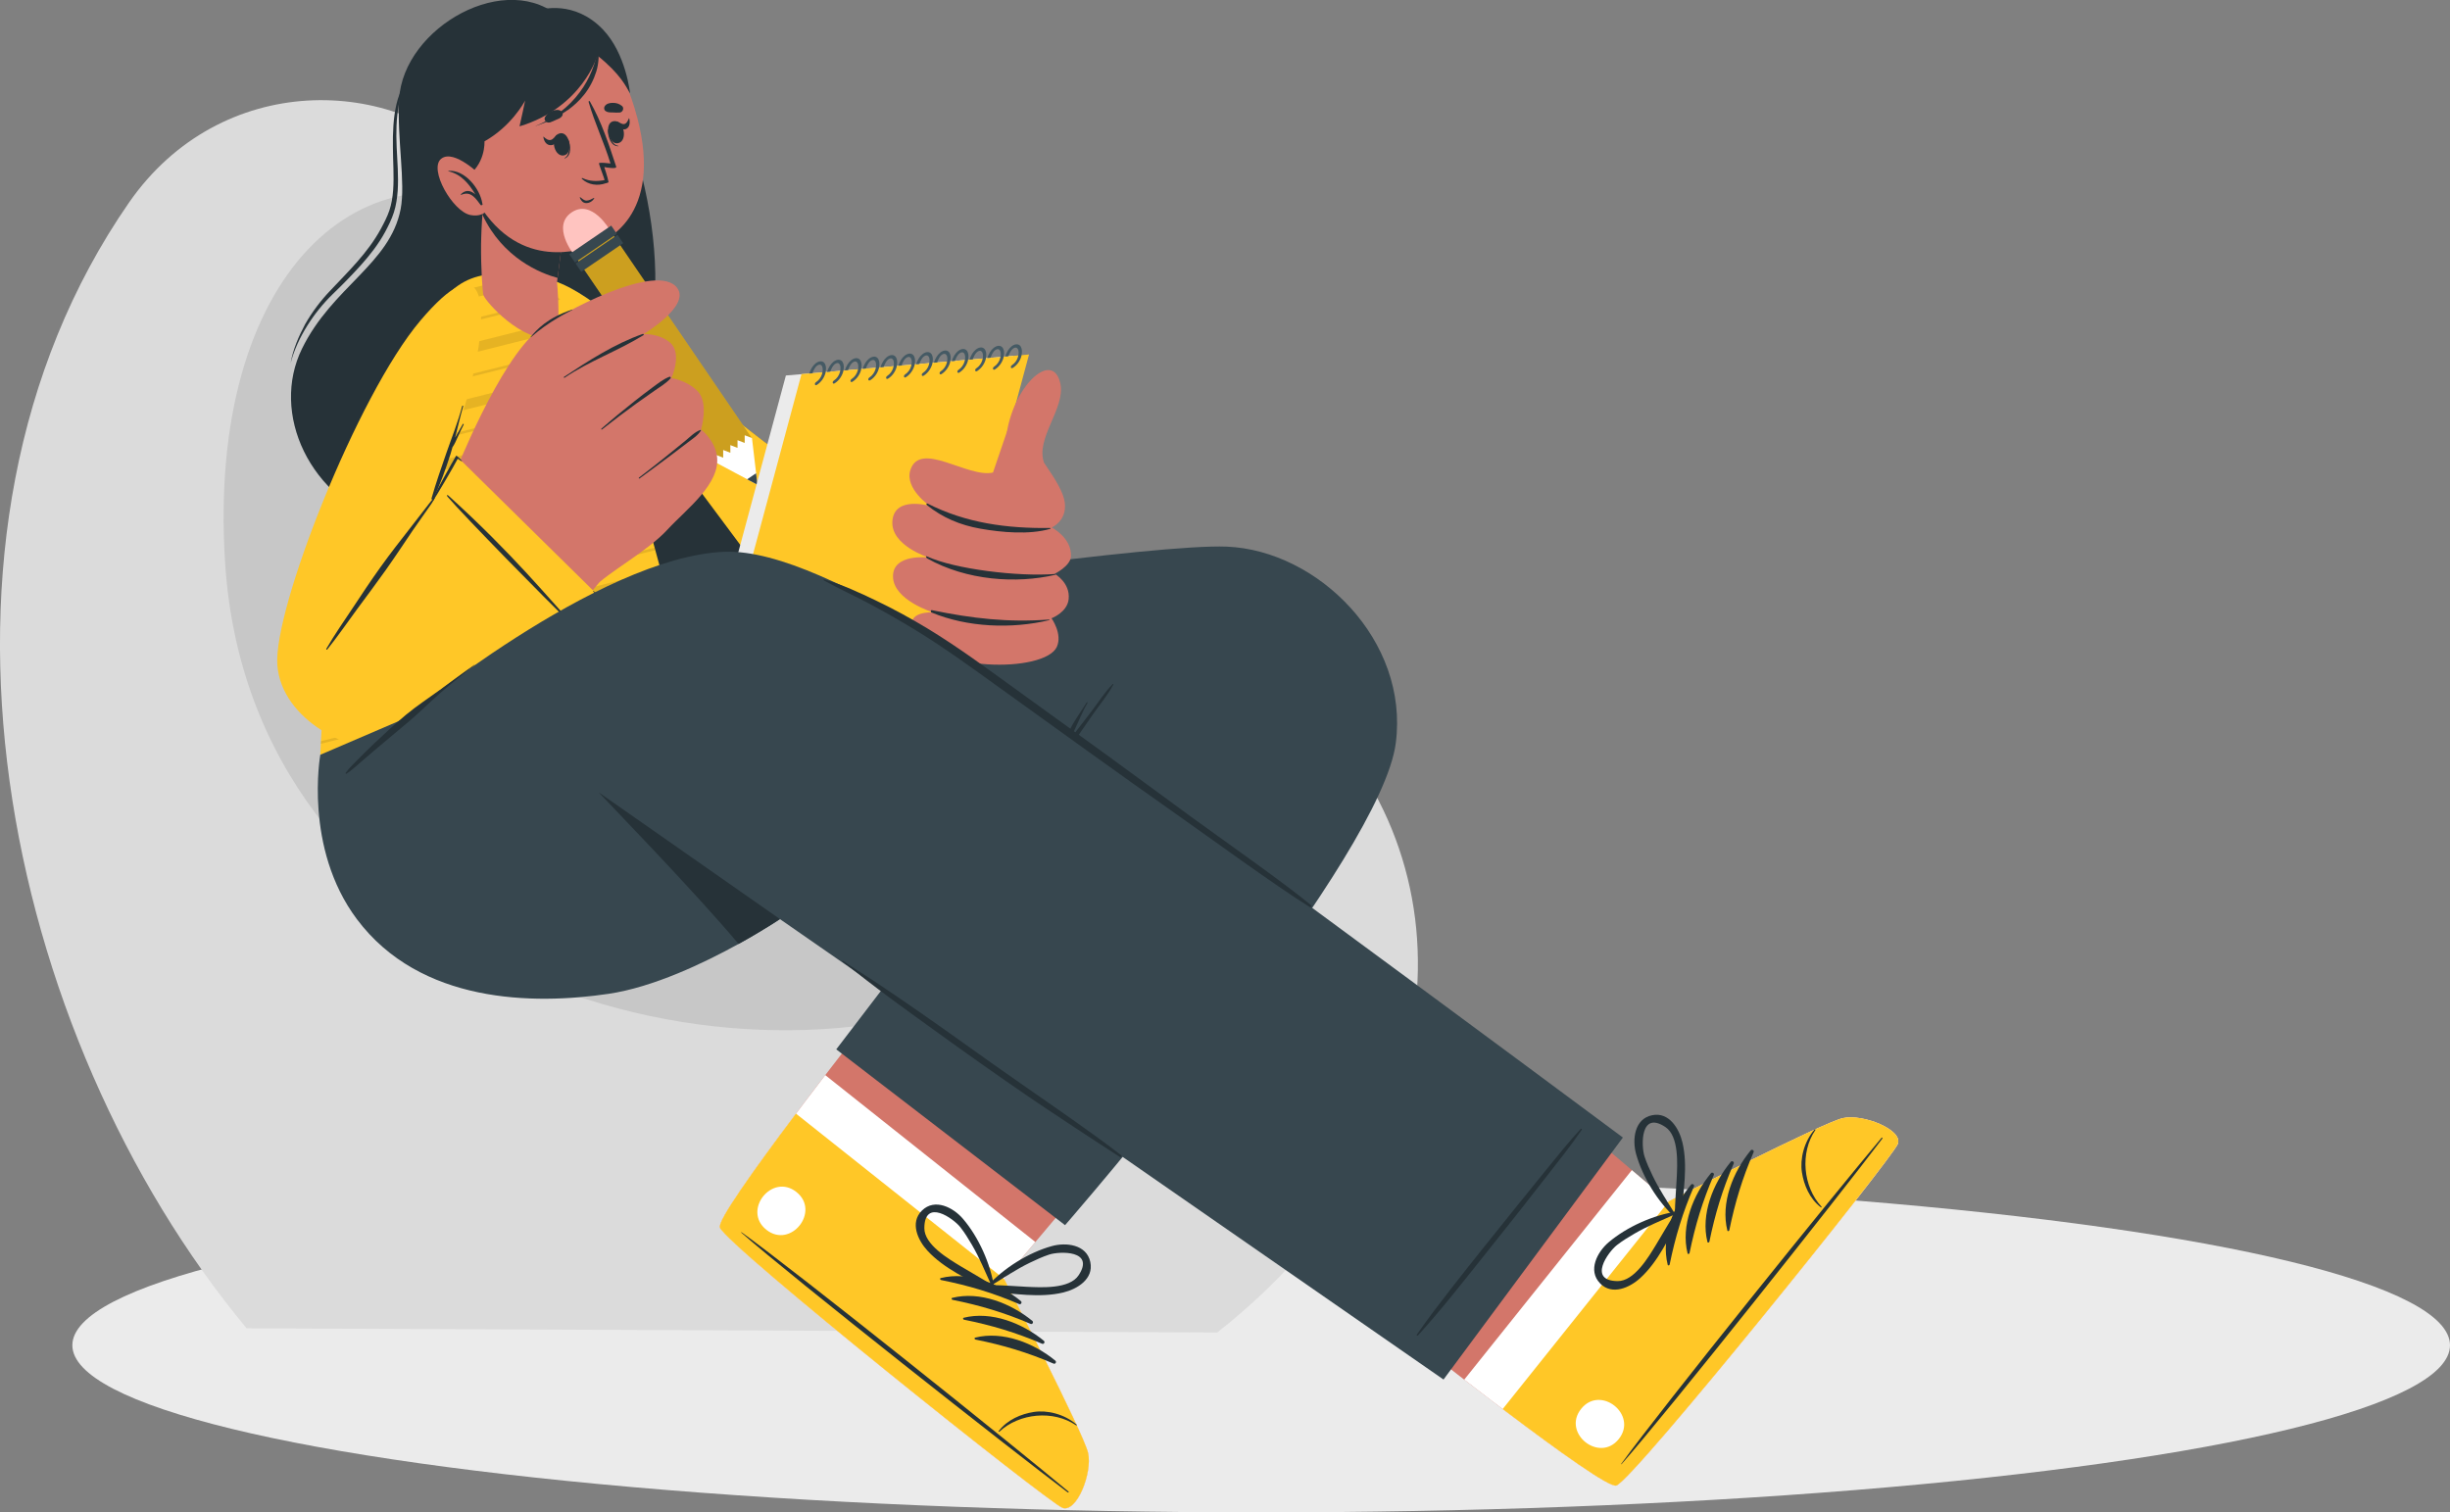 <?xml version="1.0" encoding="UTF-8"?>
<svg id="Layer_2" data-name="Layer 2" xmlns="http://www.w3.org/2000/svg" viewBox="0 0 403.25 248.95">
  <rect x="0" y="0" width="403.25" height="248.95" fill="#808080" stroke="none"/>
  <defs>
    <style>
      .cls-1 {
        fill: #fff;
      }

      .cls-2 {
        fill: #dbdbdb;
      }

      .cls-3 {
        fill: #d3766a;
      }

      .cls-4 {
        fill: #37474f;
      }

      .cls-5 {
        fill: #455a64;
      }

      .cls-6 {
        opacity: .2;
      }

      .cls-7 {
        fill: #c7c7c7;
      }

      .cls-8 {
        opacity: .1;
      }

      .cls-9 {
        fill: #ebebeb;
      }

      .cls-10 {
        fill: #ffc727;
      }

      .cls-11 {
        fill: #ffc4c0;
      }

      .cls-12 {
        fill: #263238;
      }
    </style>
  </defs>
  <g id="Shadow">
    <ellipse class="cls-9" cx="207.58" cy="221.44" rx="195.67" ry="27.51"/>
  </g>
  <g id="Chair">
    <g>
      <path class="cls-2" d="M40.59,218.65l159.75,.69c38.83-30.49,42.84-75.66,15.14-103.05-16.77-16.56-38.05-13.22-58.33-15.86-.02,0-.04,0-.06,0-7.06-.92-13.99-2.57-20.56-6.03-20.87-11.01-32.64-36.99-50.2-58.84-2.19-2.74-4.47-5.4-6.88-7.97-14.44-15.42-43.18-15.92-58.22,5.76C-16.95,88.42,.54,170.4,40.59,218.65Z"/>
      <path class="cls-7" d="M37.05,92.62c4.18,65.54,79.88,90.01,127.15,70.38,41.11-17.08,27.65-56.04-7.04-62.56-.02,0-.04,0-.06,0-7.06-.92-13.99-2.57-20.56-6.03-20.87-11.01-32.64-36.99-50.2-58.84-26.16-13.59-52.36,9.08-49.29,57.07Z"/>
    </g>
  </g>
  <g id="Character">
    <g>
      <g>
        <path class="cls-12" d="M92.47,3.16c11.39,10.8,19.22,38.89,13.45,56.62-6.88,21.12-25.72,31.9-41.17,26.9-14.03-4.54-20.21-18.72-15.05-29.27,4.98-10.18,14.47-13.92,16.24-22.98,.84-4.34-.61-11.54-.25-18.08,.65-11.9,17.92-21.61,26.79-13.2Z"/>
        <path class="cls-12" d="M47.81,59.85c.58-2.26,1.58-4.34,2.77-6.25,1.19-1.9,2.59-3.63,4.15-5.15,1.59-1.53,3.14-3.11,4.64-4.77,1.49-1.66,2.91-3.46,4.02-5.5,.54-1.03,1.07-2.05,1.44-3.22,.37-1.15,.54-2.37,.63-3.57,.15-2.42-.06-4.8-.17-7.16-.11-2.36-.07-4.72,.35-7,.39-2.29,1.61-4.42,2.73-6.4-1.27,1.86-2.58,3.98-3.11,6.29-.53,2.31-.62,4.73-.59,7.11,.01,2.38,.21,4.76,.04,7.07-.09,1.15-.26,2.29-.62,3.34-.35,1.04-.88,2.06-1.41,3.04-2.14,3.95-5.37,7.01-8.39,10.23-1.54,1.62-2.91,3.44-4.05,5.43-1.08,2.02-2.02,4.18-2.42,6.5Z"/>
      </g>
      <g>
        <g>
          <path class="cls-3" d="M174.87,248.2c-2.35-.86-55.39-43.25-56.39-46.14-.39-1.1,5.34-9.18,12.53-18.75,1.55-2.07,3.17-4.19,4.82-6.34,10.72-13.97,22.42-28.53,22.42-28.53l35.56,28.25-23.4,27.76-5.13,6.1s13.05,25.31,13.81,28.6c.75,3.28-1.87,9.92-4.22,9.06Z"/>
          <path class="cls-1" d="M174.87,248.2c-2.35-.86-55.39-43.25-56.39-46.14-.46-1.34,8.08-12.99,17.35-25.09l34.58,27.47-5.13,6.1s13.05,25.31,13.81,28.6c.75,3.28-1.87,9.92-4.22,9.06Z"/>
          <g>
            <path class="cls-10" d="M174.87,248.2c-2.35-.86-55.39-43.25-56.39-46.14-.39-1.1,5.34-9.18,12.53-18.75l34.27,27.23s13.05,25.31,13.81,28.6c.75,3.28-1.87,9.92-4.22,9.06Z"/>
            <g>
              <g>
                <path class="cls-12" d="M175.8,245.47c-8.72-7.32-44.56-36.04-53.74-42.62-.07-.05-.11,0-.04,.06,8.48,7.45,44.56,35.87,53.67,42.71,.19,.14,.3,0,.12-.15Z"/>
                <path class="cls-12" d="M177.2,234.5c-2.04-1.77-4.9-2.42-7.05-2.08-2.07,.32-4.37,1.27-5.78,3.16-.04,.05,.06,.13,.11,.09,3.29-3.07,8.9-3.6,12.64-1.05,.08,.05,.16-.05,.09-.11Z"/>
                <path class="cls-12" d="M168.03,214.17c-3.52-2.89-8.65-4.93-13.19-3.79-.18,.04-.11,.29,.04,.32,4.54,.91,8.59,2.12,12.86,3.96,.3,.13,.54-.28,.29-.49Z"/>
                <path class="cls-12" d="M169.92,217.43c-3.52-2.89-8.65-4.93-13.19-3.79-.18,.04-.11,.29,.04,.32,4.54,.91,8.59,2.12,12.86,3.96,.3,.13,.54-.28,.29-.49Z"/>
                <path class="cls-12" d="M171.81,220.7c-3.52-2.89-8.65-4.93-13.19-3.79-.18,.04-.11,.29,.04,.32,4.54,.91,8.59,2.12,12.86,3.96,.3,.13,.54-.28,.29-.49Z"/>
                <path class="cls-12" d="M173.7,223.97c-3.52-2.89-8.65-4.93-13.19-3.79-.18,.04-.11,.29,.04,.32,4.54,.91,8.59,2.12,12.86,3.96,.3,.13,.54-.28,.29-.49Z"/>
                <path class="cls-1" d="M131.08,196.21c-4-3.18-8.95,3.03-4.94,6.22,4,3.18,8.95-3.03,4.94-6.22Z"/>
              </g>
              <path class="cls-12" d="M179.46,207.75c-.61-2.93-4.04-3.29-6.39-2.62-3.81,1.07-7.86,3.61-10.51,6.52-.06,.07-.03,.15,.03,.19-.13,.32,0,.77,.41,.8,3.93,.27,8.11,1.05,12.01,.11,2.28-.55,5.03-2.21,4.45-4.99Zm-10.41,4.07c-1.94-.09-3.86-.27-5.8-.28,2.05-1.27,4.04-2.61,6.22-3.67,1.04-.5,2.12-1,3.22-1.36,1.71-.56,7.58-.74,4.84,3.41-1.51,2.29-6.17,2-8.48,1.9Z"/>
              <path class="cls-12" d="M152.67,205.89c2.72,2.95,6.62,4.62,10.04,6.59,.35,.2,.72-.1,.78-.44,.07,0,.15-.05,.13-.14-.59-3.89-2.54-8.25-5.11-11.26-1.58-1.86-4.64-3.47-6.77-1.37-2.02,1.99-.66,4.9,.93,6.62Zm-.53-3.74c.03-4.98,4.81-1.56,5.92-.15,.72,.91,1.33,1.92,1.92,2.92,1.22,2.09,2.13,4.32,3.13,6.51-1.62-1.07-3.32-1.98-4.98-2.99-1.98-1.2-6.01-3.55-5.99-6.29Z"/>
            </g>
          </g>
        </g>
        <path class="cls-4" d="M229.73,122.35c-2.44,18.48-47.97,71.81-53.23,77.93-.78,.9-1.2,1.39-1.2,1.39l-37.66-28.94,.43-.56,33.17-43.43-98.93-.58,37.56-29.21s3.05,1.76,9.38,.83c21.83-3.2,71.06-10.27,82.67-9.8,14.97,.62,30.05,15.42,27.81,32.37Z"/>
        <path class="cls-12" d="M183.15,112.6c-1.29,1.3-2.31,2.93-3.42,4.38-1.17,1.54-2.36,3.06-3.53,4.6-.01,.02-.02,.03-.03,.05,.21-.45,.41-.9,.63-1.35,.74-1.53,1.33-3.11,2.2-4.57,.05-.09-.08-.17-.14-.08-.9,1.45-1.94,2.83-2.71,4.36-.36,.72-.7,1.45-1.02,2.19-.17,.41-.35,.81-.51,1.22-.07,.19-.16,.39-.22,.59-.52,.71-1.04,1.43-1.55,2.16-1.12,1.62-2.1,3.33-3.23,4.93-.06,.09,.08,.17,.14,.08,1.14-1.51,2.43-2.92,3.59-4.41,1.18-1.52,2.31-3.09,3.42-4.67,1.08-1.54,2.14-3.1,3.22-4.64,1.09-1.55,2.38-3.08,3.26-4.76,.03-.06-.04-.13-.09-.08Z"/>
      </g>
      <g>
        <g>
          <path class="cls-3" d="M92.34,64.35c5.36,10.27,25.85,43.12,37.33,44.46,7.53,.87,37.03-4.94,41.47-12.49,1.93-3.29-3.95-24.33-7.84-23.09-3.89,1.24-27.46,6.74-30.48,6.18-3-.56-27.49-23.71-36.32-29.19-15.22-9.44-7.05,8.6-4.16,14.13Z"/>
          <g>
            <path class="cls-5" d="M154.13,72.58l3.79,32.11s-23.18,6.63-33.66,3.72c-12.72-3.53-33.34-40.97-36.23-47.16-4.74-10.15-4-16.53,1.9-15.35,2.29,.44,5.37,2.03,9.2,5.01,4.01,3.1,27.21,23.39,34.36,27.06,4,2.05,20.64-5.39,20.64-5.39Z"/>
            <path class="cls-10" d="M154.13,72.58l3.8,32.11s-3.84,1.1-9.11,2.21c-7.67,1.6-18.34,3.23-24.55,1.5-12.72-3.53-33.35-40.97-36.24-47.15-3.43-7.35-3.99-12.72-1.79-14.68,.83-.75,2.07-.99,3.7-.67,2.29,.45,5.37,2.04,9.21,5.01,4.01,3.1,27.2,23.39,34.35,27.06,4,2.06,20.63-5.39,20.63-5.39Z"/>
            <path class="cls-12" d="M152.01,104.56c-.7-4.73-2.87-24.18-3.06-28.42-.01-.29,.17-.37,.22-.07,2.45,14.12,2.57,23.78,3.02,28.45,.01,.12-.17,.15-.19,.03Z"/>
            <path class="cls-12" d="M88.03,61.24c2.89,6.19,23.52,43.63,36.23,47.16,3.13,.87,7.42,.88,11.88,.49l-47-63.1c-1.25-.11-2.23,.16-2.91,.78-2.2,1.96-1.64,7.34,1.79,14.68Z"/>
          </g>
        </g>
        <g>
          <g>
            <path class="cls-10" d="M52.71,124.24l60.15-15.37-5.93-21.72s4.76-6.81,2.74-13.31c-1.81-5.79-15.52-23.01-18.29-25.31-4.75-3.94-13.25-5.25-17.9,.23-19.18,22.61-20.76,75.47-20.76,75.47Z"/>
            <path class="cls-8" d="M88.07,46.49l-15.98,4c.45-.59,.91-1.16,1.38-1.72,.11-.13,.22-.25,.33-.37l11.46-2.87c.97,.23,1.91,.55,2.81,.96Zm3.77,2.47l-22.58,5.67c-.1,.17-.21,.34-.3,.51l23.23-5.83c-.12-.13-.24-.25-.35-.35Zm2.91,3.22l-28.04,7.03c-.31,.62-.62,1.26-.92,1.9l30.12-7.55c-.4-.49-.79-.95-1.16-1.38Zm3.45,4.22l-34.11,8.56c-.07,.16-.13,.32-.2,.48l34.6-8.67c-.1-.13-.2-.25-.29-.37Zm2.55,3.31l-38.34,9.62c-.22,.61-.43,1.22-.63,1.83l40.02-10.04c-.34-.48-.7-.95-1.05-1.41Zm3.15,4.3l-43.31,10.87c-.06,.15-.1,.31-.14,.46l43.7-10.96c-.08-.12-.17-.24-.25-.37Zm2.28,3.37l-46.82,11.75c-.15,.59-.31,1.19-.47,1.78l48.21-12.09c-.29-.46-.59-.94-.92-1.44Zm2.62,4.44l-50.79,12.74c-.04,.15-.07,.31-.11,.46l51.09-12.82c-.05-.12-.11-.25-.19-.38Zm1.23,3.63l-52.94,13.28c-.12,.59-.24,1.18-.36,1.76l53.43-13.4c0-.54-.04-1.09-.13-1.64Zm-53.97,18.63c-.03,.15-.06,.31-.08,.46l53.67-13.46c.04-.16,.08-.31,.11-.47l-53.7,13.47Zm-.7,4.12c-.09,.59-.18,1.17-.26,1.74l52-13.05c.22-.34,.63-1.02,1.09-1.94l-52.83,13.25Zm52.39-8.05l-53.16,13.34c-.02,.15-.04,.3-.06,.45l53.33-13.38-.11-.41Zm1.01,3.69l-54.68,13.72c-.07,.59-.14,1.16-.2,1.72l55.3-13.88-.42-1.56Zm1.3,4.77l-56.55,14.18c0,.15-.02,.3-.04,.45l56.7-14.22-.11-.41Zm1.01,3.69l-57.91,14.52c-.05,.6-.09,1.17-.13,1.7l58.46-14.66-.42-1.56Zm1.3,4.76l-59.55,14.94c-.02,.15-.02,.3-.03,.44l59.69-14.97-.11-.41Z"/>
          </g>
          <path class="cls-12" d="M99.4,57.44c1.51,1.88,3.14,3.68,4.71,5.53-.7-1.35-1.38-2.71-2.13-4.03-.02-.03,.02-.05,.04-.03,1.11,1.6,2.12,3.24,2.88,5.01,1.16,1.41,2.25,2.85,3.2,4.4,1.14,1.86,2.06,3.83,2.47,5.95,.41,2.12,.25,4.33-.27,6.43-.6,2.44-1.61,4.76-2.66,7.06-.14,.3-.59,.09-.48-.21,1.49-4,3.15-8.22,2.49-12.51-.65-4.23-3.18-7.93-5.64-11.41-1.49-2.09-2.99-4.19-4.76-6.08-.07-.08,.07-.18,.14-.09Z"/>
          <g>
            <path class="cls-12" d="M98.06,84.3c-2.72,1.04-5.43,2.18-7.97,3.61-1.27,.71-2.49,1.48-3.7,2.27-.61,.4-1.22,.77-1.84,1.14-.64,.38-1.33,.77-2.04,.98-.06,.02-.04,.12,.03,.1,.71-.17,1.38-.33,2.06-.59,.65-.25,1.27-.57,1.87-.9,1.29-.71,2.55-1.48,3.83-2.2,2.59-1.46,5.17-2.92,7.86-4.19,.12-.06,.03-.27-.1-.22Z"/>
            <path class="cls-12" d="M105.67,84.93c-2.37,.38-4.75,.88-7.06,1.53-1.16,.33-2.29,.72-3.42,1.14-.54,.2-1.07,.41-1.61,.63-.59,.24-1.14,.56-1.73,.79-.06,.02-.04,.12,.03,.1,.56-.2,1.16-.31,1.73-.48,.58-.17,1.15-.34,1.73-.51,1.15-.34,2.31-.67,3.46-1.02,2.3-.7,4.6-1.38,6.93-2,.13-.03,.07-.21-.05-.19Z"/>
          </g>
        </g>
        <g>
          <g>
            <path class="cls-3" d="M79.59,48.61c.36,1.08,6.3,7.76,11.33,7.06,1.64-.23,.76-9.23,.76-9.23l.09-.68,1.21-9.5-11.59-6-1.67-.78s-.16,2.62-.33,5.89c0,.15-.02,.3-.02,.47-.01,.18-.03,.36-.04,.53-.03,.49-.06,.99-.08,1.48-.02,.38-.03,.75-.04,1.14-.01,.4-.02,.79-.03,1.18-.04,3.93,.24,7.98,.39,8.44Z"/>
            <path class="cls-12" d="M79.41,35.36c3.36,7.16,9.56,9.63,12.37,10.39l1.21-9.5-11.59-6-1.67-.78s-.16,2.62-.33,5.89Z"/>
          </g>
          <g>
            <path class="cls-3" d="M104.87,19.28c4.29,16.26-4.96,20.66-8.47,21.58-3.18,.84-14.13,3.28-20.08-12.44-5.95-15.73,.25-22.86,7.43-25.16,7.18-2.3,16.82-.24,21.11,16.02Z"/>
            <g>
              <path class="cls-12" d="M101.98,18.53c-.4,.03-.77-.01-1.16-.02-.45-.01-.8,.02-1.18-.25-.2-.14-.26-.51-.14-.72,.28-.49,.83-.61,1.37-.61,.58,0,1.03,.14,1.49,.5,.44,.35,.14,1.06-.38,1.1Z"/>
              <path class="cls-12" d="M90.47,20.17c.38-.12,.71-.29,1.07-.45,.41-.18,.75-.27,1.01-.67,.14-.21,.05-.57-.14-.72-.44-.35-1-.26-1.5-.07-.54,.21-.91,.51-1.2,1.01-.28,.49,.26,1.04,.76,.88Z"/>
              <g>
                <g>
                  <path class="cls-12" d="M93.51,22.89s-.08,.07-.06,.12c.28,1.11,.4,2.43-.53,3.02-.03,.02-.01,.07,.02,.06,1.2-.44,1.01-2.19,.57-3.2Z"/>
                  <path class="cls-12" d="M92.26,21.93c-1.83,.25-1.19,3.89,.5,3.66,1.67-.23,1.03-3.87-.5-3.66Z"/>
                </g>
                <path class="cls-12" d="M91.58,22.25c-.28,.26-.53,.68-.91,.78-.44,.12-.84-.2-1.19-.52-.04-.03-.06,0-.05,.05,.11,.7,.5,1.37,1.27,1.34,.7-.02,1.08-.73,1.13-1.46,0-.14-.14-.31-.25-.2Z"/>
              </g>
              <g>
                <g>
                  <path class="cls-12" d="M100.07,21.31s.1,.04,.1,.09c.15,1.14,.52,2.41,1.6,2.61,.03,0,.04,.06,0,.06-1.28,.03-1.74-1.66-1.71-2.76Z"/>
                  <path class="cls-12" d="M100.89,19.97c1.79-.44,2.54,3.18,.88,3.59-1.63,.4-2.38-3.22-.88-3.59Z"/>
                </g>
                <path class="cls-12" d="M101.69,20.05c.33,.13,.68,.42,1.03,.37,.4-.06,.61-.51,.79-.94,.02-.04,.05-.02,.06,.03,.16,.69,.08,1.46-.55,1.73-.58,.25-1.15-.26-1.46-.91-.06-.12,0-.34,.13-.28Z"/>
              </g>
              <path class="cls-12" d="M95.53,32.48c.31,.23,.62,.56,1.04,.54,.4-.02,.84-.26,1.18-.44,.03-.02,.08,.01,.06,.05-.24,.47-.82,.83-1.36,.8-.53-.02-.84-.44-1.02-.89-.03-.06,.06-.1,.1-.07Z"/>
              <path class="cls-12" d="M99.47,27.53s.55,1.64,.69,2.43c.01,.07-.17,.15-.44,.21-.01,0-.02,.01-.03,0-1.36,.48-2.86,.26-3.92-.73-.07-.07,.02-.17,.1-.13,1.19,.57,2.38,.56,3.63,.34,.02-.23-1.03-2.77-.9-2.81,.43-.12,1.34,.02,1.88,.07-1.04-3.44-2.62-6.69-3.6-10.14-.03-.12,.14-.19,.2-.09,1.9,3.29,3.18,7.23,4.34,10.75,.15,.44-1.59,.15-1.94,.07Z"/>
            </g>
            <g>
              <path class="cls-12" d="M76.49,29.32c3.51-2.16,3.25-6.05,3.25-6.05,4.38-2.48,6.48-6.33,6.69-6.72-.07,.36-.61,2.94-.92,4.25,10.41-3.16,12.81-11.66,12.81-11.66,3.83,3.06,4.76,5.19,5.38,6.23,0,0-.64-6.53-4.48-10.53-4.69-4.9-10.18-3.26-10.18-3.26,0,0-8.53-1.55-14.18,6.14-6.08,8.29,1.64,21.61,1.64,21.61Z"/>
              <path class="cls-12" d="M93.4,18.14c-1.59,1.14-3.4,1.99-5.23,2.61-.02,0-.02-.02,0-.02,2.9-1.18,5.42-3.05,7.28-5.58,.79-1.07,1.44-2.23,1.94-3.46,.52-1.29,1-2.81,.97-4.21,0-.11,.16-.11,.17,0,.04,1.48,.06,2.85-.38,4.28-.42,1.36-1.09,2.66-1.97,3.78-.79,1-1.73,1.87-2.76,2.61"/>
            </g>
            <g>
              <path class="cls-3" d="M79.25,28.98s-4.51-4.54-6.63-2.85c-2.12,1.7,1.9,8.72,4.83,9.27,2.93,.55,3.49-2.16,3.49-2.16l-1.69-4.26Z"/>
              <path class="cls-12" d="M73.81,28.12s-.04,.07,0,.08c2.07,.45,3.39,2.06,4.43,3.8-.7-.62-1.55-.87-2.39-.02-.04,.04,.02,.11,.07,.09,.76-.31,1.36-.27,2,.27,.46,.38,.81,.91,1.17,1.38,.12,.16,.42,.01,.32-.18,0-.01-.02-.03-.02-.04-.38-2.47-2.89-5.59-5.58-5.38Z"/>
            </g>
          </g>
        </g>
        <g>
          <g>
            <path class="cls-3" d="M66.51,57.11c-8.98,14.1-19.3,36.62-19.58,52.53-.14,7.77,13.3,14.84,18.19,12.48,11.51-5.54,27.52-18.29,33.83-26.69,2.23-2.97-21.59-22.91-23.33-19.35-1.7,3.47-2.83,5.65-4.58,7.02-.85,.67,4.21-9.81,6.75-24.46,3.48-20.02-8.02-6.63-11.28-1.52Z"/>
            <g>
              <path class="cls-11" d="M94.45,41.88s-3.73-4.62-.38-6.91c3.35-2.29,6.29,2.87,6.29,2.87l-5.91,4.04Z"/>
              <rect class="cls-10" x="105.46" y="36.04" width="7.16" height="41.74" transform="translate(-13.1 71.38) rotate(-34.31)"/>
              <rect class="cls-6" x="105.46" y="36.04" width="7.16" height="41.74" transform="translate(-13.1 71.38) rotate(-34.31)"/>
              <rect class="cls-4" x="93.44" y="39.34" width="8.36" height="1.66" transform="translate(-5.66 62.02) rotate(-34.31)"/>
              <rect class="cls-4" x="94.47" y="40.86" width="8.36" height="1.66" transform="translate(-6.33 62.87) rotate(-34.31)"/>
              <g>
                <path class="cls-1" d="M123.77,72.12l.68,5.77,.23,1.9-1.7-.9-5.13-2.74v-1.27s1.16,.45,1.18,.46v-1.27s1.16,.45,1.18,.46v-1.26s1.16,.45,1.18,.45v-1.26s1.16,.45,1.18,.45v-1.26s1.16,.45,1.18,.45Z"/>
                <polygon class="cls-4" points="124.44 77.9 124.68 79.8 122.97 78.9 124.44 77.9"/>
              </g>
            </g>
            <g>
              <path class="cls-3" d="M111.49,47.44c2.13,2.94-5.56,7.56-5.56,7.56,0,0,2.5-.17,4.34,1.38,2.1,1.78,.24,5.86,.24,5.86,0,0,2.57,.35,4.34,2.18,1.84,1.91,.54,6.29,.54,6.29,0,0,2.21,1.64,2.61,4.32,.68,4.6-5.09,8.83-8.14,12.15-3.27,3.56-9.67,6.96-12.16,9.54l-22.83-18.81s7.31-18.56,13.72-23.56c3.56-2.77,19.65-11.41,22.9-6.92Z"/>
              <g>
                <path class="cls-12" d="M105.81,54.96c-4.65,1.64-8.91,4.39-12.98,7.08-.09,.06,0,.2,.09,.14,4.02-2.73,8.87-4.45,12.99-7.01,.11-.07,.02-.25-.1-.21Z"/>
                <path class="cls-12" d="M110.18,62.02c-1.04,.4-1.95,1.15-2.84,1.8-.96,.71-1.91,1.43-2.84,2.17-1.87,1.48-3.72,3-5.51,4.57-.08,.07,0,.21,.09,.14,1.87-1.47,3.76-2.91,5.69-4.3,.97-.7,1.94-1.38,2.92-2.06,.91-.63,1.92-1.22,2.67-2.05,.11-.12-.02-.33-.18-.27Z"/>
                <path class="cls-12" d="M115.3,70.77c-.92,.31-1.73,1.15-2.47,1.76-.84,.69-1.68,1.38-2.53,2.06-1.69,1.36-3.39,2.72-5.13,4.03-.09,.07,0,.21,.09,.14,1.78-1.31,3.57-2.6,5.33-3.94,.87-.65,1.73-1.31,2.59-1.97,.73-.56,1.71-1.18,2.19-1.99,.03-.05-.03-.1-.07-.08Z"/>
              </g>
              <path class="cls-12" d="M87.33,55.48c1.02-1.22,2.71-3.13,6.82-4.51,.11-.04,.11,.03,0,.08-.6,.32-3.75,1.8-6.78,4.47-.03,.02-.07-.01-.04-.04Z"/>
            </g>
          </g>
          <g>
            <path class="cls-10" d="M100.08,99.62l-24.83-24.45-3.79,6.87s5.66-15.28,7.1-23.63c1.44-8.35,1.2-18.12-9.38-5.62-10.36,12.24-24.24,47.55-23.53,56.7,.71,9.15,12.35,14.69,18.21,13.64,5.86-1.05,36.22-23.51,36.22-23.51Z"/>
            <g>
              <path class="cls-12" d="M93.6,102.26c-3.47-3.29-17.17-17.27-19.93-20.49-.19-.22-.1-.4,.13-.19,10.63,9.61,16.68,17.14,19.92,20.54,.08,.09-.04,.23-.12,.14Z"/>
              <path class="cls-12" d="M53.7,106.81c1.34-2.32,2.9-4.55,4.39-6.79,1.49-2.25,2.98-4.5,4.56-6.7,1.58-2.21,3.26-4.35,4.94-6.5,.84-1.08,2.46-3.18,3.3-4.26,.83-1.06,.92-.81,.13,.35-.76,1.11-2.31,3.26-3.07,4.38-1.49,2.2-2.95,4.42-4.49,6.59-1.55,2.17-3.15,4.32-4.74,6.47-1.61,2.19-3.15,4.43-4.85,6.55-.07,.09-.22,.02-.16-.08Z"/>
              <path class="cls-12" d="M73.51,74.45c.87-2.52,1.9-5.03,2.57-7.62,.03-.1,.19-.06,.16,.04-.5,1.71-.89,3.44-1.33,5.16,.04-.07,.08-.14,.13-.21,.39-.66,.77-1.34,1.14-2.02,.05-.09,.19-.01,.14,.08-.34,.69-.68,1.39-1,2.1-.25,.55-.49,1.14-.85,1.64-.11,.37-.21,.75-.32,1.12-.8,2.5-1.71,5.06-2.86,7.43-.07,.15-.31,.05-.27-.11,.73-2.56,1.62-5.1,2.49-7.61Z"/>
              <path class="cls-12" d="M75.06,75.03c.08-.13,.69,.51,.98,.85,.05,.06-.02,.08-.09,.03-.2-.15-.43-.24-.61-.4-.58,1.16-3.81,6.63-4.03,6.87-.1,.11-.2,.01-.15-.14,.19-.6,3.2-6.02,3.91-7.21Z"/>
              <path class="cls-12" d="M72,118.87c7.16-5.23,14.47-10.3,21.93-15.08,2.04-1.31,3.98-2.72,5.99-4.09-.22-.15-2.24-2.29-2.3-2.36-.03-.04,.02-.1,.06-.06,.23,.19,2.81,2.28,2.98,2.52,.11,.14-7.49,5.33-11.08,7.87-3.62,2.56-7.36,4.95-11.08,7.35-2.12,1.36-4.26,2.7-6.41,4-.09,.05-.16-.08-.08-.13Z"/>
            </g>
          </g>
        </g>
        <g>
          <g>
            <polygon class="cls-9" points="153.47 108.13 116.01 111.37 129.35 61.81 166.81 58.57 153.47 108.13"/>
            <polygon class="cls-10" points="156.03 107.91 118.58 111.15 131.92 61.58 169.37 58.35 156.03 107.91"/>
            <path class="cls-5" d="M135.9,61.25c-.16,.77-.66,1.6-1.44,2.1-.34,.22-.48-.24-.14-.45,.49-.32,.83-.83,.98-1.33,.02-.09,.05-.19,.06-.27,.07-.33,.07-.65-.02-.92-.05-.14-.12-.24-.24-.31,0,0-.02,0-.03-.02-.02,0-.04,0-.05-.02-.02,0-.07,0-.07,0-.09-.01-.17,0-.26,.04-.15,.06-.29,.17-.41,.31-.15,.18-.23,.33-.33,.53-.06,.09-.09,.19-.14,.29l-.02,.07s-.03,.07-.04,.1c0,.02-.02,.04-.02,.07l-.53,.05c.09-.32,.24-.65,.43-.97,.33-.52,.8-.97,1.36-1.04,.5-.05,.8,.28,.9,.69,.09,.32,.08,.7-.01,1.08Z"/>
            <path class="cls-5" d="M138.83,60.99c-.16,.77-.66,1.6-1.44,2.1-.34,.22-.48-.24-.14-.45,.49-.32,.83-.83,.98-1.33,.02-.09,.05-.19,.06-.27,.07-.33,.07-.65-.02-.92-.05-.14-.12-.24-.24-.31,0,0-.02,0-.03-.02-.02,0-.04,0-.05-.02-.02,0-.07,0-.07,0-.09-.01-.17,0-.26,.04-.15,.06-.29,.17-.41,.31-.15,.18-.23,.33-.33,.53-.06,.09-.09,.19-.14,.29l-.02,.07s-.03,.07-.04,.1c0,.02-.02,.04-.02,.07l-.53,.05c.09-.32,.24-.65,.43-.97,.33-.52,.8-.97,1.36-1.04,.5-.05,.8,.28,.9,.69,.09,.32,.08,.7-.01,1.08Z"/>
            <path class="cls-5" d="M141.76,60.74c-.16,.77-.66,1.6-1.44,2.09-.34,.22-.48-.24-.14-.45,.49-.32,.83-.83,.98-1.33,.02-.09,.05-.19,.06-.27,.07-.33,.07-.65-.02-.92-.05-.14-.12-.24-.24-.31,0,0-.02,0-.03-.02-.02,0-.04,0-.05-.02-.02,0-.07,0-.07,0-.09-.01-.17,0-.26,.04-.15,.06-.29,.17-.41,.31-.15,.18-.23,.33-.33,.53-.06,.09-.09,.19-.14,.29l-.02,.07s-.03,.07-.04,.1c0,.02-.02,.04-.02,.07l-.53,.05c.09-.32,.24-.65,.43-.97,.33-.52,.8-.97,1.36-1.04,.5-.05,.8,.28,.9,.69,.09,.32,.08,.7-.01,1.08Z"/>
            <path class="cls-5" d="M144.69,60.49c-.16,.77-.66,1.6-1.44,2.09-.34,.22-.48-.24-.14-.45,.49-.32,.83-.83,.98-1.33,.02-.09,.05-.19,.06-.27,.07-.33,.07-.65-.02-.92-.05-.14-.12-.24-.24-.31,0,0-.02,0-.03-.02-.02,0-.04,0-.05-.02-.02,0-.07,0-.07,0-.09-.01-.17,0-.26,.04-.15,.06-.29,.17-.41,.31-.15,.18-.23,.33-.33,.53-.06,.09-.09,.19-.14,.29l-.02,.07s-.03,.07-.04,.1c0,.02-.02,.04-.02,.07l-.53,.05c.09-.32,.24-.65,.43-.97,.33-.52,.8-.97,1.36-1.04,.5-.05,.8,.28,.9,.69,.09,.32,.08,.7-.01,1.08Z"/>
            <path class="cls-5" d="M147.62,60.23c-.16,.77-.66,1.6-1.44,2.09-.34,.22-.48-.24-.14-.45,.49-.32,.83-.83,.98-1.33,.02-.09,.05-.19,.06-.27,.07-.33,.07-.65-.02-.92-.05-.14-.12-.24-.24-.31,0,0-.02,0-.03-.02-.02,0-.04,0-.05-.02-.02,0-.07,0-.07,0-.09-.01-.17,0-.26,.04-.15,.06-.29,.17-.41,.31-.15,.18-.23,.33-.33,.53-.06,.09-.09,.19-.14,.29l-.02,.07s-.03,.07-.04,.1c0,.02-.02,.04-.02,.07l-.53,.05c.09-.32,.24-.65,.43-.97,.33-.52,.8-.97,1.36-1.04,.5-.05,.8,.28,.9,.69,.09,.32,.08,.7-.01,1.08Z"/>
            <path class="cls-5" d="M150.56,59.98c-.16,.77-.66,1.6-1.44,2.1-.34,.22-.48-.24-.14-.45,.49-.32,.83-.83,.98-1.33,.02-.09,.05-.19,.06-.27,.07-.33,.07-.65-.02-.92-.05-.14-.12-.24-.24-.31,0,0-.02,0-.03-.02-.02,0-.04,0-.05-.02-.02,0-.07,0-.07,0-.09-.01-.17,0-.26,.04-.15,.06-.29,.17-.41,.31-.15,.18-.23,.33-.33,.53-.06,.09-.09,.19-.14,.29l-.02,.07s-.03,.07-.04,.1c0,.02-.02,.04-.02,.07l-.53,.05c.09-.32,.24-.65,.43-.97,.33-.52,.8-.97,1.36-1.04,.5-.05,.8,.28,.9,.69,.09,.32,.08,.7-.01,1.08Z"/>
            <path class="cls-5" d="M153.49,59.73c-.16,.77-.66,1.6-1.44,2.1-.34,.22-.48-.24-.14-.45,.49-.32,.83-.83,.98-1.33,.02-.09,.05-.19,.06-.27,.07-.33,.07-.65-.02-.92-.05-.14-.12-.24-.24-.31,0,0-.02,0-.03-.02-.02,0-.04,0-.05-.02-.02,0-.07,0-.07,0-.09-.01-.17,0-.26,.04-.15,.06-.29,.17-.41,.31-.15,.18-.23,.33-.33,.53-.06,.09-.09,.19-.14,.29l-.02,.07s-.03,.07-.04,.1c0,.02-.02,.04-.02,.07l-.53,.05c.09-.32,.24-.65,.43-.97,.33-.52,.8-.97,1.36-1.04,.5-.05,.8,.28,.9,.69,.09,.32,.08,.7-.01,1.08Z"/>
            <path class="cls-5" d="M156.42,59.47c-.16,.77-.66,1.6-1.44,2.1-.34,.22-.48-.24-.14-.45,.49-.32,.83-.83,.98-1.33,.02-.09,.05-.19,.06-.27,.07-.33,.07-.65-.02-.92-.05-.14-.12-.24-.24-.31,0,0-.02,0-.03-.02-.02,0-.04,0-.05-.02-.02,0-.07,0-.07,0-.09-.01-.17,0-.26,.04-.15,.06-.29,.17-.41,.31-.15,.18-.23,.33-.33,.53-.06,.09-.09,.19-.14,.29l-.02,.07s-.03,.07-.04,.1c0,.02-.02,.04-.02,.07l-.53,.05c.09-.32,.24-.65,.43-.97,.33-.52,.8-.97,1.36-1.04,.5-.05,.8,.28,.9,.69,.09,.32,.08,.7-.01,1.08Z"/>
            <path class="cls-5" d="M159.35,59.22c-.16,.77-.66,1.6-1.44,2.1-.34,.22-.48-.24-.14-.45,.49-.32,.83-.83,.98-1.33,.02-.09,.05-.19,.06-.27,.07-.33,.07-.65-.02-.92-.05-.14-.12-.24-.24-.31,0,0-.02,0-.03-.02-.02,0-.04,0-.05-.02-.02,0-.07,0-.07,0-.09-.01-.17,0-.26,.04-.15,.06-.29,.17-.41,.31-.15,.18-.23,.33-.33,.53-.06,.09-.09,.19-.14,.29l-.02,.07s-.03,.07-.04,.1c0,.02-.02,.04-.02,.07l-.53,.05c.09-.32,.24-.65,.43-.97,.33-.52,.8-.97,1.36-1.04,.5-.05,.8,.28,.9,.69,.09,.32,.08,.7-.01,1.08Z"/>
            <path class="cls-5" d="M162.28,58.97c-.16,.77-.66,1.6-1.44,2.1-.34,.22-.48-.24-.14-.45,.49-.32,.83-.83,.98-1.33,.02-.09,.05-.19,.06-.27,.07-.33,.07-.65-.02-.92-.05-.14-.12-.24-.24-.31,0,0-.02,0-.03-.02-.02,0-.04,0-.05-.02-.02,0-.07,0-.07,0-.09-.01-.17,0-.26,.04-.15,.06-.29,.17-.41,.31-.15,.18-.23,.33-.33,.53-.06,.09-.09,.19-.14,.29l-.02,.07s-.03,.07-.04,.1c0,.02-.02,.04-.02,.07l-.53,.05c.09-.32,.24-.65,.43-.97,.33-.52,.8-.97,1.36-1.04,.5-.05,.8,.28,.9,.69,.09,.32,.08,.7-.01,1.08Z"/>
            <path class="cls-5" d="M165.21,58.71c-.16,.77-.66,1.6-1.44,2.09-.34,.22-.48-.24-.14-.45,.49-.32,.83-.83,.98-1.33,.02-.09,.05-.19,.06-.27,.07-.33,.07-.65-.02-.92-.05-.14-.12-.24-.24-.31,0,0-.02,0-.03-.02-.02,0-.04,0-.05-.02-.02,0-.07,0-.07,0-.09-.01-.17,0-.26,.04-.15,.06-.29,.17-.41,.31-.15,.18-.23,.33-.33,.53-.06,.09-.09,.19-.14,.29l-.02,.07s-.03,.07-.04,.1c0,.02-.02,.04-.02,.07l-.53,.05c.09-.32,.24-.65,.43-.97,.33-.52,.8-.97,1.36-1.04,.5-.05,.8,.28,.9,.69,.09,.32,.08,.7-.01,1.08Z"/>
            <path class="cls-5" d="M168.15,58.46c-.16,.77-.66,1.6-1.44,2.09-.34,.22-.48-.24-.14-.45,.49-.32,.83-.83,.98-1.33,.02-.09,.05-.19,.06-.27,.07-.33,.07-.65-.02-.92-.05-.14-.12-.24-.24-.31,0,0-.02,0-.03-.02-.02,0-.04,0-.05-.02-.02,0-.07,0-.07,0-.09-.01-.17,0-.26,.04-.15,.06-.29,.17-.41,.31-.15,.18-.23,.33-.33,.53-.06,.09-.09,.19-.14,.29l-.02,.07s-.03,.07-.04,.1c0,.02-.02,.04-.02,.07l-.53,.05c.09-.32,.24-.65,.43-.97,.33-.52,.8-.97,1.36-1.04,.5-.05,.8,.28,.9,.69,.09,.32,.08,.7-.01,1.08Z"/>
          </g>
          <g>
            <path class="cls-3" d="M168.11,70.25c1.92,4.09,6.77,9.19,7.15,12.52,.35,3.01-2.16,4.06-2.16,4.06,0,0,3.32,1.68,3.17,4.76-.08,1.59-2.68,2.86-2.68,2.86,0,0,2.6,1.46,2.3,4.19-.24,2.18-2.82,3.13-2.82,3.13,0,0,1.84,2.56,.88,4.7-1.94,4.34-20.77,4.24-23.64-2.71-1.34-3.24,3.26-2.96,3.26-2.96,0,0-6.51-1.99-6.59-5.87-.08-3.88,5.87-3.16,5.87-3.16,0,0-6.3-1.98-5.97-6.02,.34-4.2,6.17-2.46,6.17-2.46,0,0-4.17-2.86-3.22-5.89,1.58-5,9.47,1.34,13.61,.38l2.32-6.81,2.36-.72Z"/>
            <path class="cls-3" d="M171.85,76.2c-1.48-4.03,3.53-8.98,2.68-13.04-1.16-5.49-7.36-.15-8.78,7.81v6.37s6.1-1.15,6.1-1.15Z"/>
            <g>
              <path class="cls-12" d="M172.68,101.98c.06,0,.08,.08,.02,.1-6.2,1.48-13.46,1.2-19.38-1.26-.19-.08-.15-.43,.08-.38,6.59,1.36,12.54,2.05,19.28,1.54Z"/>
              <path class="cls-12" d="M173.68,94.49c.07,0,.08,.12,0,.13-6.4,1.49-14.57,.95-21.06-2.69-.22-.12-.3-.46-.03-.34,4.5,2.09,15.02,3.37,21.08,2.89Z"/>
              <path class="cls-12" d="M152.65,82.88c6.36,3.24,13.12,4.12,20.19,4.03,.09,0,.08,.13,0,.15-3.45,.99-7.96,.58-11.45-.03-3.34-.59-6.23-1.79-8.87-3.92-.1-.08-.02-.29,.11-.22Z"/>
            </g>
          </g>
        </g>
      </g>
      <g>
        <g>
          <path class="cls-3" d="M312.37,188.29c-.87,2.35-43.43,55.25-46.33,56.24-1.1,.38-9.16-5.37-18.71-12.59-2.06-1.56-4.18-3.18-6.33-4.84-13.93-10.76-28.46-22.51-28.46-22.51l28.37-35.47,27.68,23.49,6.08,5.15s25.35-12.97,28.65-13.71c3.29-.74,9.92,1.91,9.05,4.25Z"/>
          <path class="cls-1" d="M312.37,188.29c-.87,2.35-43.43,55.25-46.33,56.24-1.34,.46-12.97-8.12-25.04-17.43l27.59-34.49,6.08,5.15s25.35-12.97,28.65-13.71c3.29-.74,9.92,1.91,9.05,4.25Z"/>
          <g>
            <path class="cls-10" d="M312.37,188.29c-.87,2.35-43.43,55.25-46.33,56.24-1.1,.38-9.16-5.37-18.71-12.59l27.34-34.19s25.35-12.97,28.65-13.71c3.29-.74,9.92,1.91,9.05,4.25Z"/>
            <g>
              <g>
                <path class="cls-12" d="M309.64,187.35c-7.35,8.69-36.18,44.45-42.79,53.6-.05,.07,0,.11,.06,.04,7.48-8.46,36.02-44.44,42.88-53.53,.14-.19,0-.3-.15-.12Z"/>
                <path class="cls-12" d="M298.68,185.91c-1.78,2.03-2.43,4.89-2.1,7.05,.32,2.07,1.25,4.37,3.14,5.79,.05,.04,.13-.06,.09-.11-3.06-3.3-3.57-8.91-1.01-12.64,.05-.08-.05-.16-.11-.09Z"/>
                <path class="cls-12" d="M278.32,195.02c-2.9,3.51-4.96,8.63-3.83,13.17,.04,.18,.29,.11,.32-.04,.93-4.54,2.15-8.58,4-12.85,.13-.3-.28-.54-.49-.29Z"/>
                <path class="cls-12" d="M281.59,193.14c-2.9,3.51-4.96,8.63-3.83,13.17,.04,.18,.29,.11,.32-.04,.93-4.54,2.15-8.58,4-12.85,.13-.3-.28-.54-.49-.29Z"/>
                <path class="cls-12" d="M284.86,191.26c-2.9,3.51-4.96,8.63-3.83,13.17,.04,.18,.29,.11,.32-.04,.93-4.54,2.15-8.58,4-12.85,.13-.3-.28-.54-.49-.29Z"/>
                <path class="cls-12" d="M288.14,189.38c-2.9,3.51-4.96,8.63-3.83,13.17,.04,.18,.29,.11,.32-.04,.93-4.54,2.15-8.58,4-12.85,.13-.3-.28-.54-.49-.29Z"/>
                <path class="cls-1" d="M260.24,231.91c-3.19,3.99,3.01,8.96,6.2,4.96,3.19-3.99-3.01-8.96-6.2-4.96Z"/>
              </g>
              <path class="cls-12" d="M271.93,183.57c-2.94,.6-3.3,4.03-2.64,6.39,1.06,3.81,3.58,7.87,6.48,10.53,.07,.07,.15,.03,.19-.03,.32,.13,.77,0,.8-.41,.28-3.93,1.08-8.1,.15-12.01-.54-2.28-2.2-5.03-4.97-4.47Zm4.04,10.42c-.09,1.94-.28,3.86-.3,5.8-1.26-2.06-2.6-4.05-3.65-6.23-.5-1.04-1-2.12-1.35-3.22-.55-1.71-.72-7.58,3.43-4.83,2.29,1.52,1.98,6.18,1.87,8.49Z"/>
              <path class="cls-12" d="M269.99,210.36c2.96-2.71,4.65-6.6,6.62-10.02,.2-.35-.1-.72-.43-.79,0-.07-.05-.15-.14-.13-3.89,.57-8.26,2.52-11.27,5.07-1.86,1.58-3.49,4.63-1.4,6.77,1.98,2.03,4.9,.68,6.63-.91Zm-3.74,.52c-4.98-.05-1.55-4.81-.13-5.92,.91-.71,1.93-1.33,2.93-1.91,2.09-1.22,4.32-2.11,6.52-3.11-1.07,1.62-1.99,3.31-3.01,4.97-1.2,1.97-3.57,6-6.31,5.97Z"/>
            </g>
          </g>
        </g>
        <g>
          <path class="cls-4" d="M267.11,187.25l-29.52,39.83-99.61-69.12-9.61-6.67s-2.72,1.83-6.81,4.09c-5.69,3.14-14.02,7.12-21.39,8.21-12.37,1.83-31.01,1.63-41.44-12.3-8.78-11.74-6.01-27.05-6.01-27.05l13.58-5.83s32.13-26.77,52.95-27.58c8.84-.35,21.71,6.35,33.64,13.35,11.91,6.99,114.23,83.07,114.23,83.07Z"/>
          <path class="cls-12" d="M128.37,151.29s-2.72,1.83-6.81,4.09c-7.24-8.66-22.56-24.4-23.03-24.96l29.84,20.87Z"/>
          <path class="cls-12" d="M78.06,109.45c-1.92,1.33-3.78,2.75-5.67,4.12-1.86,1.35-3.79,2.61-5.56,4.08-1.8,1.5-3.51,3.09-5.21,4.7-.82,.78-1.63,1.56-2.42,2.37-.78,.8-1.66,1.6-2.31,2.51-.06,.08,.06,.19,.14,.13,.92-.59,1.74-1.4,2.57-2.1,.9-.76,1.79-1.52,2.68-2.29,1.73-1.47,3.49-2.9,5.21-4.37,1.71-1.46,3.3-3.06,4.99-4.54,1.81-1.59,3.73-3.06,5.61-4.56,.04-.03,0-.09-.04-.06Z"/>
          <path class="cls-12" d="M260.18,185.82c-1.92,2.07-3.69,4.29-5.48,6.48-1.79,2.19-3.57,4.39-5.34,6.6-3.54,4.42-7.11,8.83-10.59,13.3-1.91,2.46-3.8,4.93-5.58,7.49-.08,.11,.1,.24,.19,.14,3.81-4.19,7.29-8.66,10.82-13.07,3.54-4.43,7.07-8.87,10.54-13.35,1.9-2.45,3.86-4.89,5.61-7.45,.07-.1-.09-.22-.17-.13Z"/>
          <path class="cls-12" d="M184.55,190.17c-4.96-3.91-16.22-11.53-21.36-15.2-5.11-3.65-10.22-7.3-15.41-10.84-1.49-1.02-2.99-2.01-4.49-3.01-1.5-1-3.06-1.92-4.53-2.95-.09-.06-.16,.08-.08,.14,1.35,.97,2.62,2.05,3.95,3.05,1.26,.96,2.52,1.93,3.79,2.87,2.49,1.84,5,3.65,7.51,5.46,5.09,3.68,10.22,7.31,15.4,10.86,2.94,2.02,12,7.98,15,9.9,.18,.11,.39-.17,.22-.3Z"/>
          <path class="cls-12" d="M215.81,149.01c-4.58-3.8-15.02-11.09-19.82-14.6-4.86-3.55-9.69-7.13-14.56-10.66-4.84-3.5-9.67-6.99-14.51-10.49-4.69-3.39-9.35-6.83-14.3-9.83-2.71-1.64-5.49-3.16-8.35-4.53-2.77-1.33-5.66-2.69-8.63-3.52-.09-.03-.14,.1-.06,.15,2.44,1.36,5,2.51,7.47,3.83,2.44,1.3,4.85,2.67,7.21,4.1,4.92,2.98,9.56,6.36,14.22,9.72,9.68,6.96,19.35,13.96,29.1,20.82,5.46,3.84,16.33,11.78,22,15.31,.18,.11,.38-.16,.22-.3Z"/>
        </g>
      </g>
    </g>
  </g>
</svg>